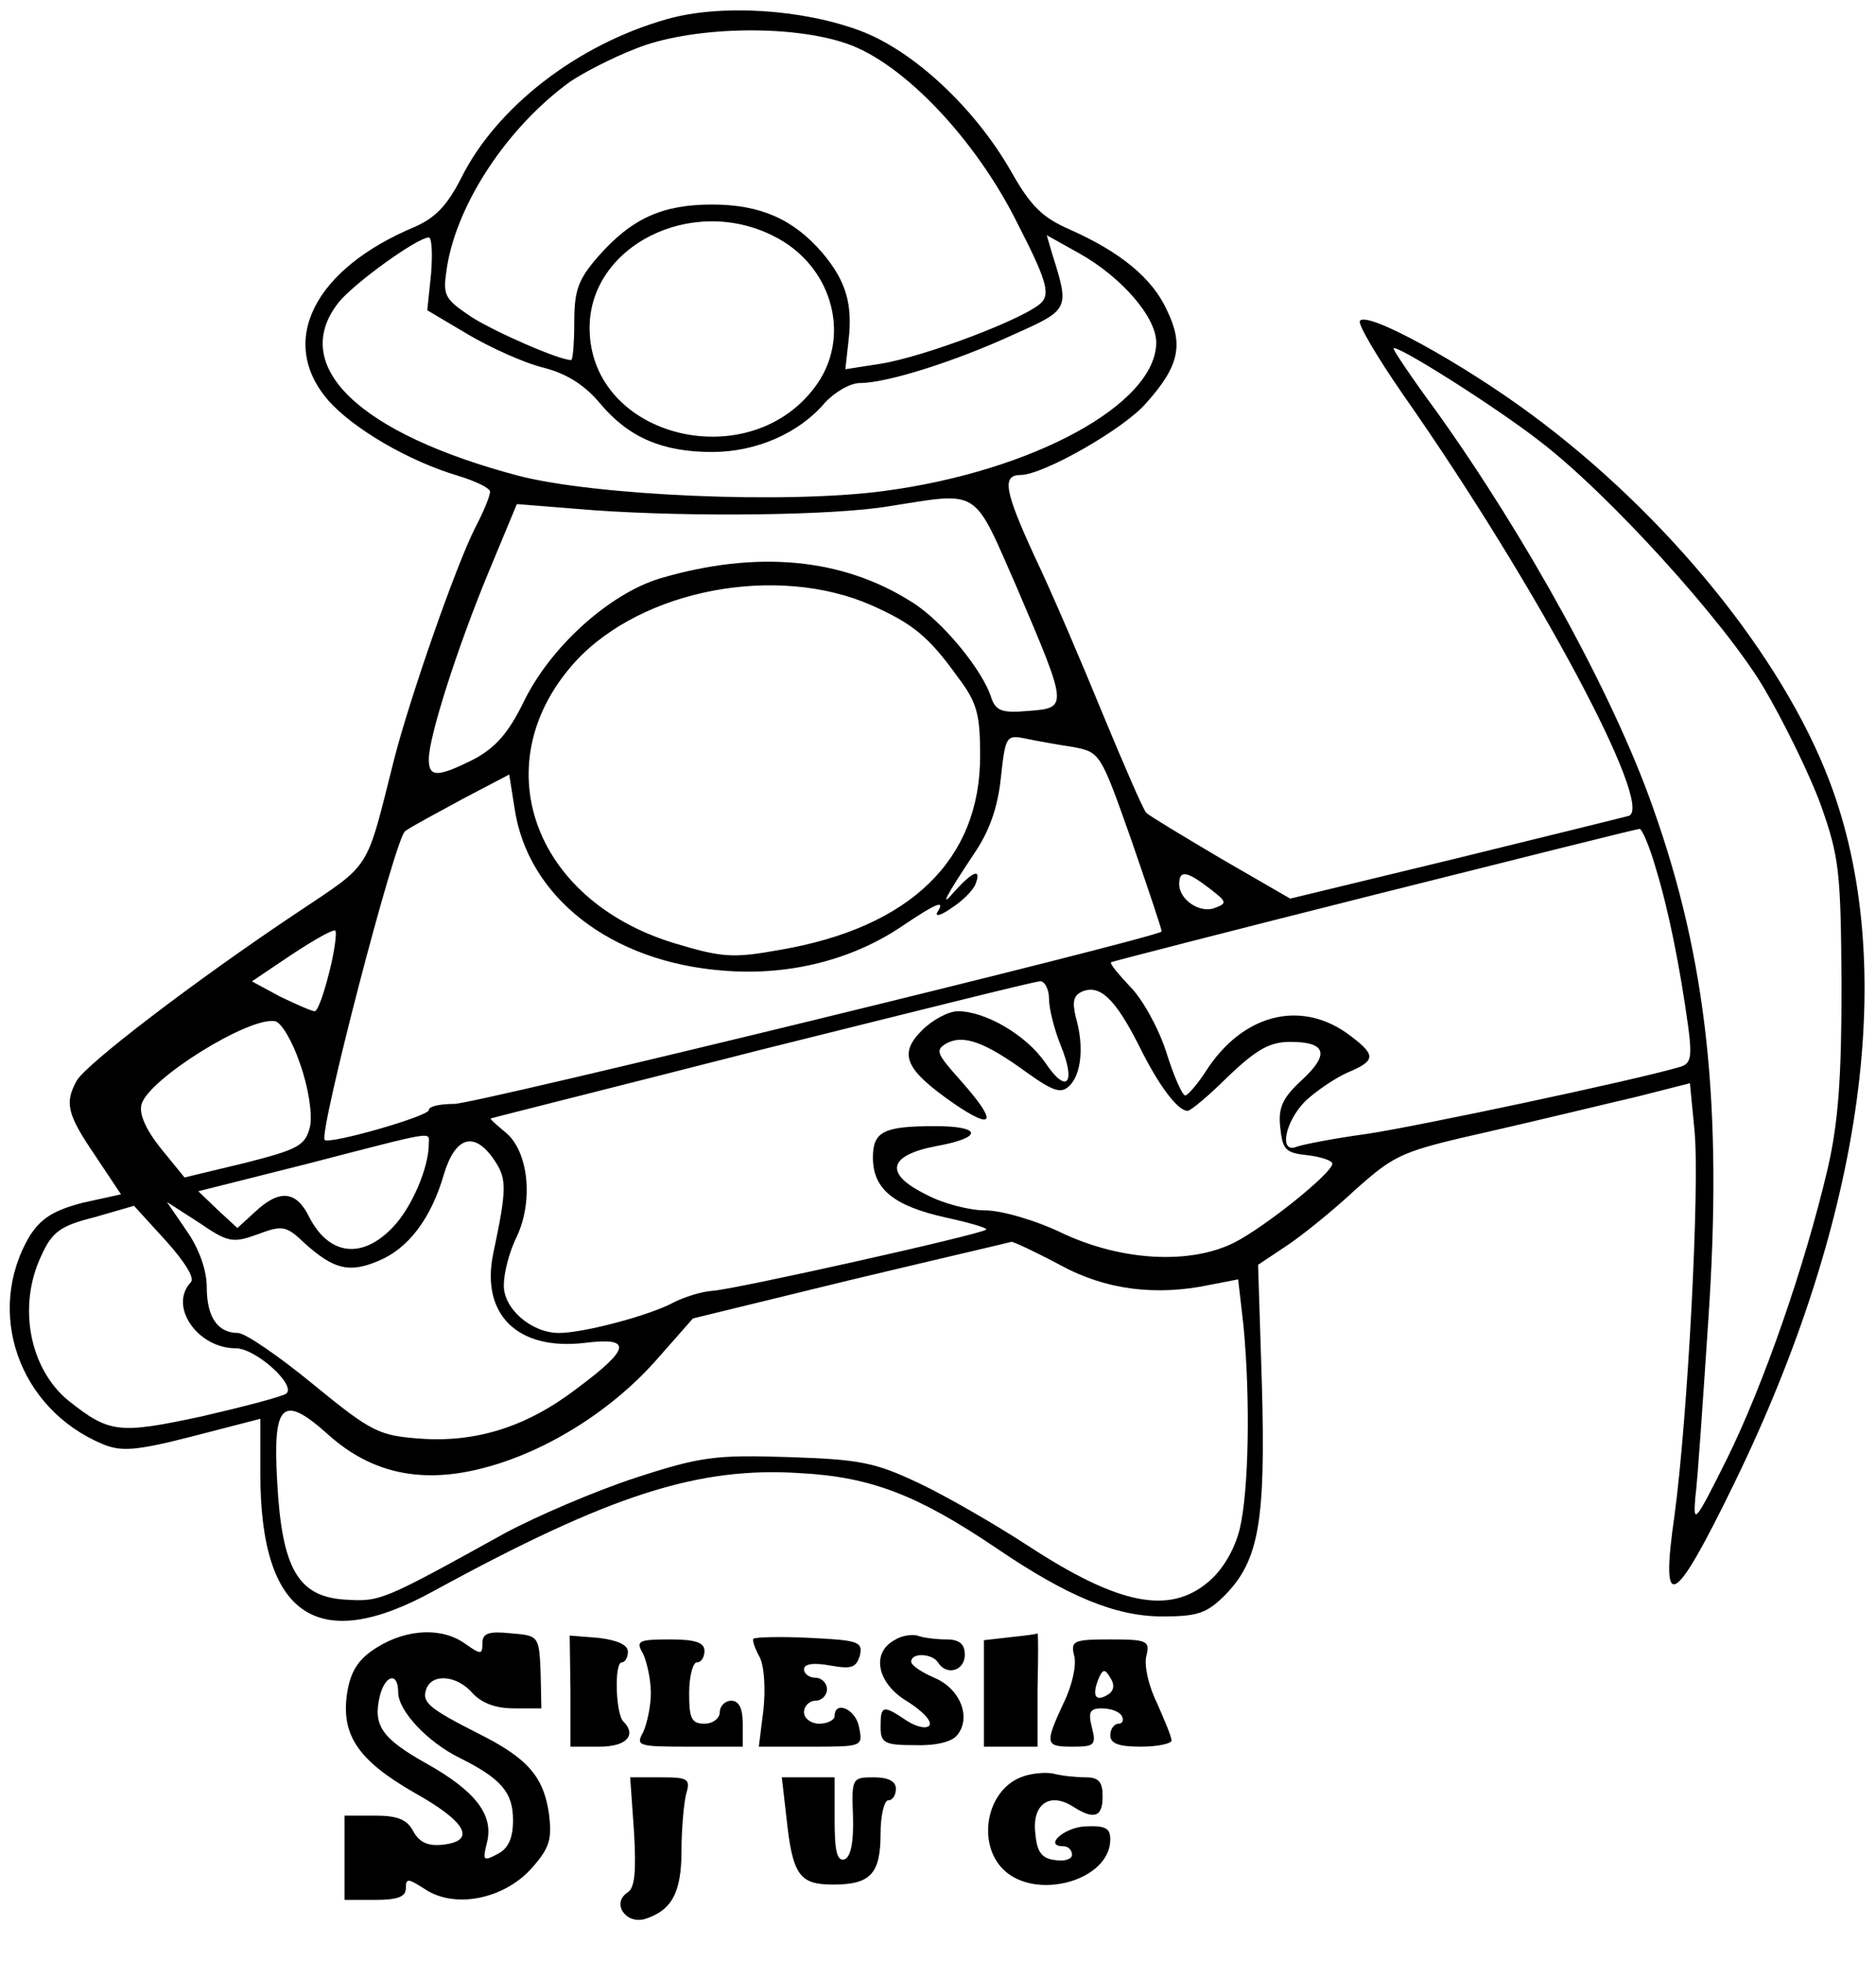 <?xml version="1.0" standalone="no"?>
<!DOCTYPE svg PUBLIC "-//W3C//DTD SVG 20010904//EN"
 "http://www.w3.org/TR/2001/REC-SVG-20010904/DTD/svg10.dtd">
<svg version="1.0" xmlns="http://www.w3.org/2000/svg"
 width="245pt" height="256pt" viewBox="0 0 245 256"
 preserveAspectRatio="xMidYMid meet">
<g transform="translate(0,256) scale(0.1,-0.1)"
fill="#000000" stroke="none">
<path d="M871 2535 c-117 -33 -223 -115 -269 -208 -18 -35 -33 -51 -60 -63
-132 -55 -180 -150 -113 -227 33 -37 105 -79 169 -98 23 -7 42 -16 42 -21 0
-5 -8 -25 -19 -46 -26 -51 -86 -224 -106 -302 -38 -150 -28 -135 -128 -202
-132 -88 -276 -198 -287 -219 -16 -29 -12 -44 24 -97 l34 -51 -50 -11 c-38
-10 -54 -20 -69 -43 -59 -99 -15 -226 95 -272 24 -10 43 -9 117 10 l89 23 0
-72 c0 -186 75 -236 226 -153 231 126 346 163 480 154 92 -5 153 -29 254 -97
94 -64 157 -90 218 -90 46 0 58 4 82 28 44 45 53 96 48 274 l-5 157 36 24 c20
13 61 46 91 74 53 47 60 50 175 76 66 15 152 36 191 45 l71 18 6 -62 c7 -75
-9 -374 -26 -501 -19 -131 -2 -123 77 39 171 350 216 681 125 919 -62 163
-213 348 -389 478 -92 68 -216 136 -224 122 -3 -4 23 -48 57 -97 173 -247 329
-538 294 -549 -7 -2 -109 -27 -227 -56 l-215 -52 -90 52 c-49 29 -94 56 -98
60 -4 4 -29 62 -56 127 -27 66 -67 160 -90 208 -39 85 -43 106 -18 106 29 0
135 60 164 94 43 48 49 76 27 121 -19 42 -61 76 -126 105 -37 16 -52 31 -78
77 -47 82 -127 157 -197 183 -75 28 -182 35 -252 15z m235 -32 c73 -25 168
-124 223 -235 37 -72 42 -90 32 -102 -17 -20 -154 -72 -212 -81 l-45 -7 4 36
c6 49 -3 79 -34 116 -38 44 -81 63 -144 63 -65 0 -105 -18 -149 -68 -26 -30
-31 -44 -31 -85 0 -28 -2 -50 -4 -50 -16 0 -98 36 -130 56 -37 25 -38 28 -32
67 14 83 79 181 160 240 16 11 54 31 85 43 70 29 202 33 277 7z m-96 -251 c75
-37 102 -127 58 -192 -85 -124 -298 -73 -298 72 0 107 133 174 240 120z m-447
-49 l-5 -48 54 -32 c29 -17 73 -37 98 -43 31 -8 54 -23 74 -47 37 -44 81 -63
146 -63 57 0 113 24 147 64 13 14 33 26 46 26 35 0 124 28 200 63 74 33 74 33
51 106 l-7 24 43 -24 c55 -31 100 -83 100 -116 0 -80 -160 -168 -356 -194
-128 -17 -377 -6 -477 20 -208 55 -300 143 -235 226 20 25 103 85 118 85 4 0
5 -21 3 -47z m1448 -219 c89 -68 240 -234 292 -321 26 -44 60 -113 75 -154 24
-68 26 -86 27 -234 0 -121 -4 -179 -18 -240 -30 -128 -84 -283 -132 -380 -41
-82 -44 -86 -41 -50 3 22 10 127 17 232 19 279 -2 471 -72 668 -51 146 -165
353 -283 518 -31 42 -56 79 -56 82 0 8 132 -75 191 -121z m-683 -191 c67 -157
67 -157 15 -161 -34 -3 -42 0 -48 16 -11 37 -65 102 -104 126 -91 58 -203 68
-329 31 -66 -20 -143 -89 -178 -161 -20 -41 -37 -60 -65 -75 -48 -24 -59 -24
-59 0 0 29 37 145 78 244 l37 89 100 -8 c126 -9 313 -7 385 5 121 19 110 26
168 -106z m-190 -23 c54 -24 75 -41 113 -94 25 -33 29 -48 29 -103 0 -135 -91
-224 -262 -253 -61 -11 -75 -10 -138 9 -186 57 -248 237 -128 368 87 94 263
127 386 73z m263 -185 c36 -7 36 -7 77 -123 22 -64 40 -117 39 -118 -10 -9
-900 -226 -924 -225 -18 0 -33 -3 -33 -8 0 -8 -129 -45 -136 -39 -8 9 92 394
105 403 8 6 42 24 75 42 l61 32 7 -44 c17 -116 126 -201 273 -212 85 -7 168
14 233 58 46 31 57 35 46 18 -3 -6 5 -4 19 6 14 9 28 23 31 31 8 21 -3 17 -26
-8 -23 -27 -13 -8 25 49 19 28 30 59 34 97 6 55 7 57 32 52 14 -3 42 -8 62
-11z m761 -157 c17 -55 32 -130 43 -210 5 -39 3 -47 -12 -51 -62 -18 -341 -77
-407 -87 -44 -6 -85 -14 -93 -17 -23 -9 -15 33 12 60 14 13 39 30 55 37 38 16
38 23 -2 52 -62 43 -136 23 -183 -50 -11 -17 -23 -31 -27 -32 -4 0 -15 25 -25
57 -10 31 -31 69 -47 85 -15 16 -27 30 -25 32 2 1 157 41 344 88 187 47 343
86 346 86 3 1 13 -22 21 -50z m-582 -28 c22 -17 23 -19 7 -25 -19 -8 -47 10
-47 31 0 19 10 17 40 -6z m-1150 -109 c-7 -28 -15 -51 -19 -51 -4 0 -24 9 -45
19 l-37 20 52 35 c29 19 55 34 57 31 2 -2 -1 -27 -8 -54z m940 -35 c0 -13 7
-40 15 -60 21 -51 8 -65 -20 -23 -25 36 -78 67 -114 67 -12 0 -33 -11 -47 -25
-31 -31 -22 -51 41 -95 54 -37 58 -25 10 29 -32 36 -34 40 -19 49 22 12 50 2
105 -38 35 -25 45 -28 56 -17 15 15 19 51 8 89 -5 21 -3 29 9 34 23 9 43 -11
73 -70 26 -53 51 -86 64 -86 4 0 28 20 53 45 37 35 54 45 81 45 47 0 52 -16
15 -50 -25 -23 -31 -36 -28 -62 3 -29 7 -33 36 -36 17 -2 32 -7 32 -11 0 -12
-87 -82 -128 -103 -58 -29 -147 -24 -224 12 -35 17 -80 30 -101 30 -21 0 -56
9 -78 21 -55 27 -49 51 14 63 61 11 60 26 -2 26 -67 0 -81 -7 -81 -41 0 -41
27 -63 94 -78 32 -7 56 -14 54 -16 -5 -6 -332 -79 -358 -80 -14 -1 -36 -8 -50
-15 -31 -17 -118 -40 -150 -40 -36 0 -73 32 -72 63 0 15 7 43 17 63 22 47 15
112 -15 136 -12 10 -21 18 -19 18 2 1 162 41 354 90 193 48 356 89 363 89 6 1
12 -10 12 -23z m-978 -85 c11 -31 16 -65 13 -81 -6 -25 -14 -30 -85 -48 l-79
-19 -31 38 c-20 25 -29 46 -25 58 10 33 140 114 174 108 8 -1 23 -26 33 -56z
m168 -104 c0 -31 -22 -83 -47 -109 -40 -42 -83 -37 -109 13 -17 35 -39 37 -71
7 l-23 -21 -26 24 -25 24 143 36 c170 44 158 42 158 26z m86 -22 c16 -24 16
-37 -2 -122 -16 -79 32 -126 119 -116 63 8 61 -7 -9 -59 -65 -50 -131 -71
-204 -66 -55 4 -64 8 -141 71 -45 37 -89 67 -98 67 -27 0 -41 21 -41 60 0 22
-10 50 -26 73 l-26 38 42 -27 c38 -26 44 -27 77 -15 32 12 37 11 61 -12 38
-34 58 -39 96 -23 39 16 69 55 86 114 15 49 40 56 66 17z m-397 -159 c-29 -31
9 -86 59 -86 26 0 79 -48 66 -59 -5 -4 -55 -17 -111 -30 -108 -23 -120 -22
-174 21 -51 42 -66 124 -35 189 14 31 25 39 69 50 l52 15 42 -46 c25 -28 38
-49 32 -54z m1135 23 c60 -33 126 -41 197 -26 l36 7 7 -61 c9 -95 7 -215 -5
-265 -7 -28 -23 -54 -41 -69 -51 -43 -117 -30 -235 47 -43 28 -107 65 -143 82
-57 27 -77 31 -170 34 -95 3 -114 1 -200 -27 -52 -17 -129 -50 -170 -72 -161
-89 -163 -90 -210 -87 -61 4 -82 41 -88 154 -6 103 7 115 67 61 57 -51 124
-65 207 -42 81 22 166 76 224 143 l45 51 205 50 c113 27 208 49 211 50 3 0 31
-13 63 -30z"/>
<path d="M493 410 c-23 -14 -34 -29 -39 -56 -10 -57 12 -91 87 -134 68 -38 82
-63 37 -68 -19 -2 -30 3 -38 17 -8 16 -21 21 -50 21 l-40 0 0 -55 0 -55 40 0
c29 0 40 4 40 15 0 14 3 13 25 -1 39 -26 103 -13 139 27 24 27 27 38 23 71 -7
49 -28 73 -92 105 -65 33 -75 41 -68 59 8 20 40 17 60 -6 12 -13 30 -20 54
-20 l36 0 -1 48 c-2 47 -3 47 -39 50 -29 3 -37 0 -37 -13 0 -15 -2 -15 -22 -1
-30 22 -76 20 -115 -4z m27 -59 c0 -24 38 -65 81 -86 54 -27 69 -45 69 -81 0
-23 -6 -37 -20 -44 -19 -10 -20 -9 -14 15 9 36 -15 67 -79 103 -59 33 -70 50
-61 88 7 28 24 32 24 5z"/>
<path d="M745 353 l0 -73 38 0 c35 0 49 15 31 33 -10 10 -12 77 -2 77 4 0 8 6
8 14 0 9 -14 15 -38 18 l-38 3 1 -72z"/>
<path d="M984 421 c-2 -2 2 -13 8 -24 6 -11 8 -41 5 -69 l-6 -48 68 0 c67 0
68 0 63 25 -4 24 -32 36 -32 15 0 -5 -9 -10 -20 -10 -11 0 -20 7 -20 15 0 8 7
15 15 15 8 0 15 7 15 15 0 8 -7 15 -15 15 -8 0 -15 5 -15 11 0 7 12 9 34 5 28
-5 34 -3 39 13 4 18 -2 20 -65 23 -38 2 -71 1 -74 -1z"/>
<path d="M1168 419 c-31 -17 -22 -57 17 -80 19 -12 32 -25 29 -31 -3 -5 -16
-3 -30 6 -31 21 -34 20 -34 -8 0 -21 5 -24 44 -24 27 -1 49 4 56 13 19 23 4
61 -30 75 -16 7 -30 16 -30 21 0 12 27 11 35 -1 11 -18 35 -11 35 10 0 14 -7
20 -24 20 -13 0 -30 2 -38 5 -7 2 -21 0 -30 -6z"/>
<path d="M1320 423 l-35 -4 0 -69 0 -70 35 0 35 0 0 75 c1 41 1 74 0 73 0 -1
-16 -3 -35 -5z"/>
<path d="M840 401 c5 -11 10 -34 10 -51 0 -17 -5 -40 -10 -51 -10 -18 -7 -19
60 -19 l70 0 0 30 c0 20 -5 30 -15 30 -8 0 -15 -7 -15 -15 0 -8 -9 -15 -20
-15 -17 0 -20 7 -20 40 0 22 5 40 10 40 6 0 10 7 10 15 0 11 -12 15 -45 15
-42 0 -45 -2 -35 -19z"/>
<path d="M1403 398 c3 -12 -3 -39 -14 -61 -25 -54 -24 -57 12 -57 28 0 31 2
25 25 -5 20 -3 25 13 25 11 0 23 -4 26 -10 3 -5 1 -10 -4 -10 -6 0 -11 -7 -11
-15 0 -11 11 -15 40 -15 22 0 40 4 40 8 0 5 -9 26 -19 49 -11 22 -17 49 -14
61 5 20 2 22 -47 22 -49 0 -52 -2 -47 -22z m44 -50 c-16 -10 -21 -2 -13 19 6
15 9 15 16 3 6 -9 5 -17 -3 -22z"/>
<path d="M1333 240 c-45 -18 -57 -86 -23 -120 42 -42 140 -15 140 39 0 15 -7
18 -32 17 -28 -1 -56 -26 -29 -26 6 0 11 -5 11 -11 0 -6 -10 -9 -22 -7 -18 2
-24 11 -26 36 -4 37 19 53 49 34 28 -18 39 -14 39 13 0 19 -5 25 -22 25 -13 0
-32 2 -43 5 -11 2 -30 0 -42 -5z"/>
<path d="M828 169 c3 -52 1 -73 -8 -79 -22 -14 -3 -42 22 -35 35 11 48 34 48
89 0 28 3 61 6 74 6 20 3 22 -33 22 l-40 0 5 -71z"/>
<path d="M1027 188 c8 -76 17 -88 61 -88 49 0 62 14 62 67 0 24 5 43 10 43 6
0 10 7 10 15 0 10 -10 15 -29 15 -28 0 -29 -1 -27 -51 1 -34 -3 -53 -11 -56
-10 -3 -13 11 -13 51 l0 56 -35 0 -34 0 6 -52z"/>
</g>
</svg>
